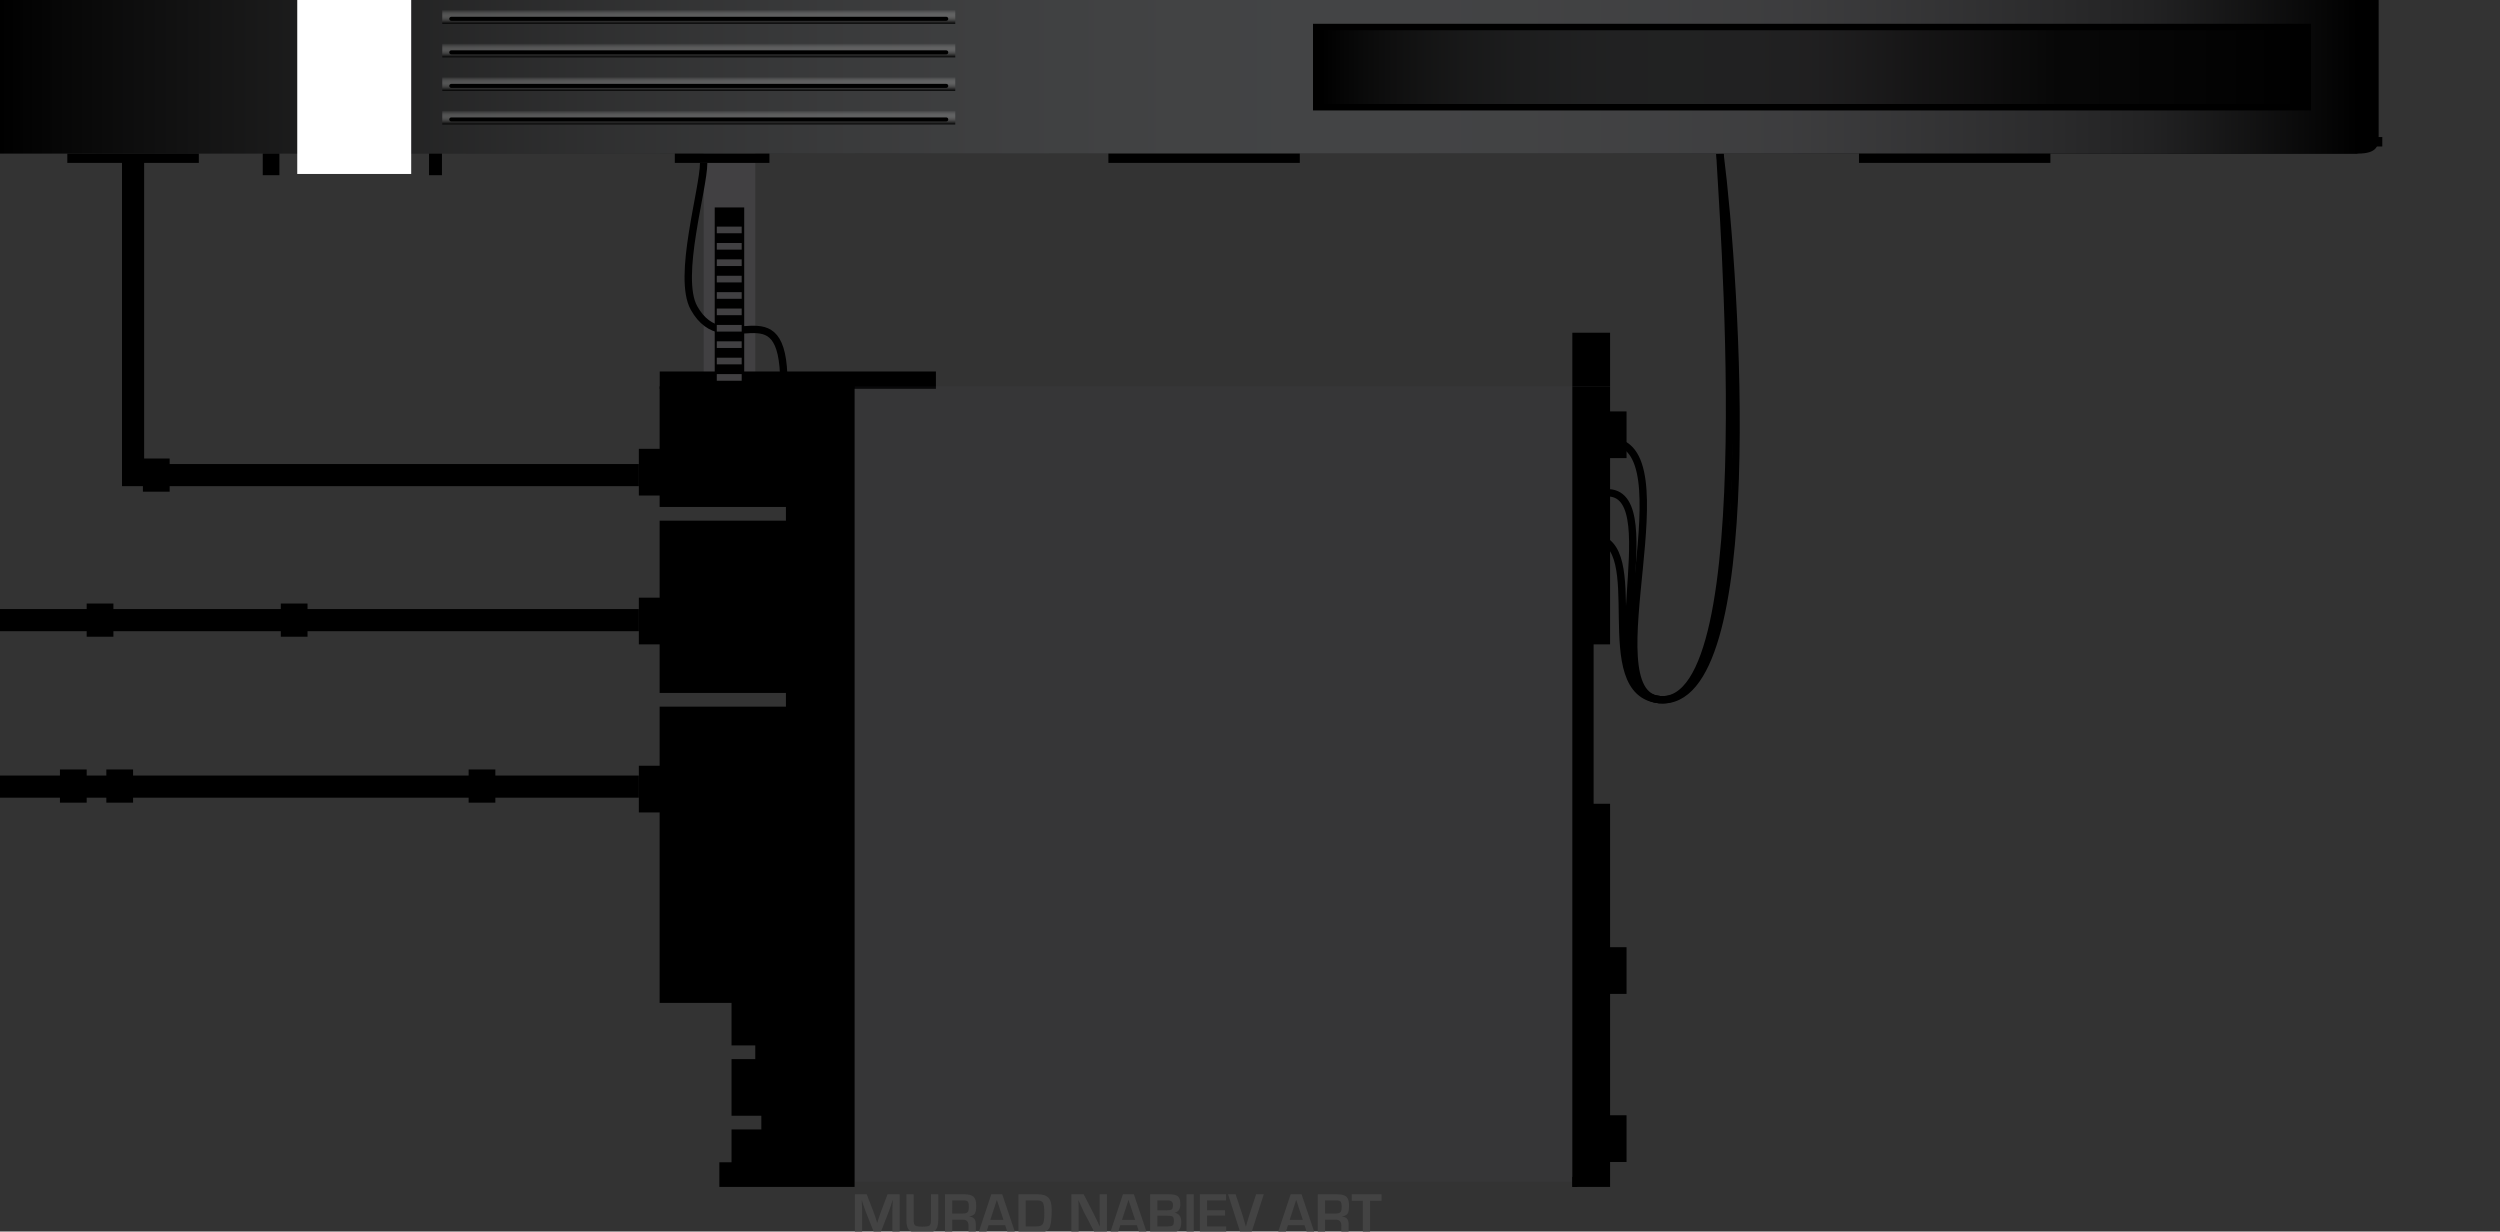 <?xml version="1.0" encoding="utf-8"?>
<!-- Generator: Adobe Illustrator 16.0.0, SVG Export Plug-In . SVG Version: 6.00 Build 0)  -->
<!DOCTYPE svg PUBLIC "-//W3C//DTD SVG 1.1//EN" "http://www.w3.org/Graphics/SVG/1.1/DTD/svg11.dtd">
<svg version="1.1" xmlns="http://www.w3.org/2000/svg" xmlns:xlink="http://www.w3.org/1999/xlink" x="0px" y="0px" width="339px"
	 height="167px" viewBox="0 0 339 167" enable-background="new 0 0 339 167" xml:space="preserve">
<rect x="0" y="0" width="339" height="167" fill="#333333" stroke="none"/>
<g id="Layer_1">
</g>
<g id="Layer_2">
	<g>
		<rect x="95.416" y="19.183" fill="#414042" width="7" height="33.802"/>
		<path fill="none" stroke="#000000" stroke-miterlimit="10" d="M233.223,20.83c2.25,17.625,5.988,75.213-8.148,74.044"/>
		<path fill="none" stroke="#000000" stroke-miterlimit="10" d="M95.416,22.09c0,3.546-3.64,15.489-1.313,19.664
			c4.25,7.625,12.188-3.25,12.188,10.231"/>
		<rect x="96.916" y="28.129" width="4" height="23.856"/>
		<g>
			<g>
				<polyline points="126.91,50.374 126.91,52.725 89.458,52.725 89.458,50.374 				"/>
			</g>
			<g>
				<rect x="115.882" y="52.386" opacity="0.1" fill="#58595B" width="99.886" height="107.882"/>
				<polygon points="218.327,87.378 218.327,62.121 220.56,62.121 220.56,55.788 218.327,55.788 218.327,52.386 213.208,52.386 
					213.208,160.945 218.327,160.945 218.327,157.563 220.56,157.563 220.56,151.23 218.327,151.23 218.327,134.773 220.56,134.773 
					220.56,128.44 218.327,128.44 218.327,108.99 216.094,108.99 216.094,87.378 				"/>
				<g>
					<rect x="213.208" y="159.589" width="0.683" height="1.357"/>
				</g>
				<rect x="213.208" y="45.117" width="5.119" height="7.269"/>
			</g>
		</g>
		<g>
			<rect x="97.197" y="30.728" fill="#414042" width="3.375" height="0.901"/>
			<rect x="97.197" y="32.95" fill="#414042" width="3.375" height="0.901"/>
			<rect x="97.197" y="35.172" fill="#414042" width="3.375" height="0.901"/>
			<rect x="97.196" y="37.394" fill="#414042" width="3.375" height="0.902"/>
			<rect x="97.197" y="39.616" fill="#414042" width="3.375" height="0.901"/>
			<rect x="97.197" y="41.839" fill="#414042" width="3.375" height="0.901"/>
			<rect x="97.196" y="44.061" fill="#414042" width="3.375" height="0.902"/>
			<rect x="97.197" y="46.283" fill="#414042" width="3.375" height="0.901"/>
			<rect x="97.197" y="48.505" fill="#414042" width="3.375" height="0.901"/>
			<rect x="97.197" y="50.728" fill="#414042" width="3.375" height="0.901"/>
		</g>
		<path fill="none" stroke="#000000" stroke-miterlimit="10" d="M233.223,20.83c0.113,4.801,5.988,75.213-8.148,74.044
			c-9.426-0.78-1.083-21.477-8.999-21.977"/>
		<path fill="none" stroke="#000000" stroke-miterlimit="10" d="M225.075,94.874c-9.426-0.78,1.042-27.548-6.874-28.048"/>
		<path fill="none" stroke="#000000" stroke-miterlimit="10" d="M225.075,94.874c-9.426-0.78,4.25-35.034-6.874-35.034"/>
	</g>
	<path d="M322.545,18.279c0,1.409-0.065,2.551-2.875,2.551H-0.122c0-1.915,0-1.142,0-2.551V0.594c0-1.409,0,0.078,0-0.701l317.581,0
		h5.087V18.279z"/>
	<linearGradient id="SVGID_1_" gradientUnits="userSpaceOnUse" x1="-0.122" y1="10.362" x2="319.671" y2="10.362">
		<stop  offset="0" style="stop-color:#000000"/>
		<stop  offset="0" style="stop-color:#FFFFFF;stop-opacity:0"/>
		<stop  offset="0.029" style="stop-color:#F4F4F5;stop-opacity:0.029"/>
		<stop  offset="0.308" style="stop-color:#ACAEB1;stop-opacity:0.308"/>
		<stop  offset="0.555" style="stop-color:#787A7C;stop-opacity:0.555"/>
		<stop  offset="0.759" style="stop-color:#505052;stop-opacity:0.759"/>
		<stop  offset="0.913" style="stop-color:#252526;stop-opacity:0.913"/>
		<stop  offset="1" style="stop-color:#000000"/>
	</linearGradient>
	<rect x="-0.122" y="-0.106" fill="url(#SVGID_1_)" width="319.793" height="20.937"/>
	<g>
		<g>
			<linearGradient id="SVGID_2_" gradientUnits="userSpaceOnUse" x1="94.753" y1="1.331" x2="94.753" y2="3.226">
				<stop  offset="0" style="stop-color:#FFFFFF;stop-opacity:0"/>
				<stop  offset="1" style="stop-color:#000000"/>
			</linearGradient>
			<rect x="59.972" y="1.331" fill="url(#SVGID_2_)" width="69.563" height="1.895"/>
			<g>
				<path d="M60.919,2.552c0,0.151,0.123,0.274,0.274,0.274h67.119c0.151,0,0.274-0.123,0.274-0.274s-0.123-0.274-0.274-0.274
					H61.193C61.042,2.278,60.919,2.401,60.919,2.552C60.919,2.552,60.919,2.401,60.919,2.552z"/>
			</g>
		</g>
		<g>
			<linearGradient id="SVGID_3_" gradientUnits="userSpaceOnUse" x1="94.753" y1="5.879" x2="94.753" y2="7.774">
				<stop  offset="0" style="stop-color:#FFFFFF;stop-opacity:0"/>
				<stop  offset="1" style="stop-color:#000000"/>
			</linearGradient>
			<rect x="59.972" y="5.879" fill="url(#SVGID_3_)" width="69.563" height="1.896"/>
			<g>
				<path d="M60.919,7.101c0,0.151,0.123,0.274,0.274,0.274h67.119c0.151,0,0.274-0.123,0.274-0.274s-0.123-0.274-0.274-0.274
					H61.193C61.042,6.827,60.919,6.949,60.919,7.101C60.919,7.101,60.919,6.949,60.919,7.101z"/>
			</g>
		</g>
		<g>
			<linearGradient id="SVGID_4_" gradientUnits="userSpaceOnUse" x1="94.753" y1="10.428" x2="94.753" y2="12.323">
				<stop  offset="0" style="stop-color:#FFFFFF;stop-opacity:0"/>
				<stop  offset="1" style="stop-color:#000000"/>
			</linearGradient>
			<rect x="59.972" y="10.428" fill="url(#SVGID_4_)" width="69.563" height="1.896"/>
			<g>
				<path d="M60.92,11.649c0,0.151,0.123,0.274,0.274,0.274h67.119c0.151,0,0.274-0.123,0.274-0.274s-0.123-0.274-0.274-0.274
					H61.194C61.042,11.375,60.92,11.498,60.92,11.649C60.92,11.649,60.92,11.498,60.92,11.649z"/>
			</g>
		</g>
		<g>
			<linearGradient id="SVGID_5_" gradientUnits="userSpaceOnUse" x1="94.753" y1="14.976" x2="94.753" y2="16.871">
				<stop  offset="0" style="stop-color:#FFFFFF;stop-opacity:0"/>
				<stop  offset="1" style="stop-color:#000000"/>
			</linearGradient>
			<rect x="59.972" y="14.976" fill="url(#SVGID_5_)" width="69.563" height="1.895"/>
			<g>
				<path d="M60.919,16.197c0,0.151,0.123,0.274,0.274,0.274h67.119c0.151,0,0.274-0.123,0.274-0.274
					c0-0.151-0.123-0.273-0.274-0.273H61.193C61.042,15.924,60.919,16.046,60.919,16.197C60.919,16.197,60.919,16.046,60.919,16.197
					z"/>
			</g>
		</g>
	</g>
	<rect x="321.874" y="18.583" width="1.166" height="1.281"/>
	<rect x="178.044" y="3.226" width="135.333" height="11.75"/>
	<linearGradient id="SVGID_6_" gradientUnits="userSpaceOnUse" x1="179.211" y1="9.101" x2="312.211" y2="9.101">
		<stop  offset="0" style="stop-color:#000000"/>
		<stop  offset="0" style="stop-color:#202021;stop-opacity:0.993"/>
		<stop  offset="0" style="stop-color:#5C5C5F;stop-opacity:0.952"/>
		<stop  offset="0" style="stop-color:#7D7F82;stop-opacity:0.907"/>
		<stop  offset="0" style="stop-color:#9A9C9E;stop-opacity:0.858"/>
		<stop  offset="0" style="stop-color:#B4B6B8;stop-opacity:0.805"/>
		<stop  offset="0" style="stop-color:#CACCCE;stop-opacity:0.746"/>
		<stop  offset="0" style="stop-color:#DCDEDF;stop-opacity:0.68"/>
		<stop  offset="0" style="stop-color:#EBEBEC;stop-opacity:0.603"/>
		<stop  offset="0" style="stop-color:#F5F5F5;stop-opacity:0.507"/>
		<stop  offset="0" style="stop-color:#FCFCFC;stop-opacity:0.373"/>
		<stop  offset="0" style="stop-color:#FFFFFF;stop-opacity:0"/>
		<stop  offset="0.035" style="stop-color:#E3E4E5;stop-opacity:0.035"/>
		<stop  offset="0.098" style="stop-color:#BCBEC0;stop-opacity:0.098"/>
		<stop  offset="0.168" style="stop-color:#9A9C9F;stop-opacity:0.168"/>
		<stop  offset="0.241" style="stop-color:#7E8083;stop-opacity:0.241"/>
		<stop  offset="0.32" style="stop-color:#67686A;stop-opacity:0.32"/>
		<stop  offset="0.405" style="stop-color:#515254;stop-opacity:0.405"/>
		<stop  offset="0.5" style="stop-color:#3F3E40;stop-opacity:0.5"/>
		<stop  offset="0.609" style="stop-color:#232223;stop-opacity:0.609"/>
		<stop  offset="0.747" style="stop-color:#0A0A0A;stop-opacity:0.747"/>
		<stop  offset="1" style="stop-color:#000000"/>
	</linearGradient>
	<rect x="179.211" y="4.101" fill="url(#SVGID_6_)" width="133" height="10"/>
	<rect x="9.128" y="20.83" width="17.833" height="1.26"/>
	<rect x="91.503" y="20.83" width="12.833" height="1.26"/>
	<rect x="150.298" y="20.83" width="25.955" height="1.26"/>
	<rect x="252.077" y="20.83" width="25.955" height="1.26"/>
	<path fill="none" stroke="#808285" stroke-miterlimit="10" d="M312.878,9.101"/>
	<path fill="none" stroke="#808285" stroke-miterlimit="10" d="M178.044,9.101"/>
	<rect x="35.628" y="20.83" width="2.261" height="2.927"/>
	<rect x="58.176" y="20.83" width="1.753" height="2.927"/>
	<rect x="40.307" y="-0.106" fill="#FFFFFF" width="15.451" height="23.696"/>
	<polygon points="89.445,52.386 89.445,60.86 86.628,60.86 86.628,67.193 89.445,67.193 89.445,68.744 106.572,68.744 
		106.572,70.603 89.445,70.603 89.445,81.045 86.628,81.045 86.628,87.378 89.445,87.378 89.445,93.962 106.572,93.962 
		106.572,95.821 89.445,95.821 89.445,103.835 86.628,103.835 86.628,110.168 89.445,110.168 89.445,135.993 99.196,135.993 
		99.196,141.757 102.416,141.757 102.416,143.616 99.196,143.616 99.196,151.295 103.238,151.295 103.238,153.155 99.196,153.155 
		99.196,157.604 97.545,157.604 97.545,160.945 115.882,160.945 115.882,52.386 	"/>
	<line fill="none" stroke="#000000" stroke-width="3" stroke-miterlimit="10" x1="86.628" y1="84.09" x2="-0.122" y2="84.09"/>
	<line fill="none" stroke="#000000" stroke-width="3" stroke-miterlimit="10" x1="86.628" y1="106.666" x2="-0.122" y2="106.666"/>
	<polyline fill="none" stroke="#000000" stroke-width="3" stroke-miterlimit="10" points="18.045,21.46 18.045,64.423 
		86.628,64.423 	"/>
	<rect x="8.128" y="104.34" width="3.625" height="4.5"/>
	<rect x="14.42" y="104.34" width="3.625" height="4.5"/>
	<rect x="63.545" y="104.34" width="3.625" height="4.5"/>
	<rect x="38.076" y="81.84" width="3.625" height="4.5"/>
	<rect x="11.753" y="81.84" width="3.625" height="4.5"/>
	<rect x="19.378" y="62.173" width="3.625" height="4.5"/>
	<g>
		<path fill="#434343" d="M121.991,161.942v5.191h-0.985v-2.829c0-0.226,0.006-0.482,0.019-0.769l0.019-0.388l0.019-0.384h-0.031
			l-0.118,0.361l-0.114,0.361c-0.106,0.324-0.188,0.564-0.247,0.719l-1.141,2.928h-0.897l-1.152-2.906
			c-0.063-0.159-0.147-0.399-0.251-0.718l-0.118-0.361l-0.118-0.357h-0.03l0.019,0.376l0.019,0.38
			c0.016,0.294,0.023,0.547,0.023,0.757v2.829h-0.985v-5.191h1.605l0.928,2.404c0.063,0.167,0.147,0.407,0.251,0.718l0.114,0.361
			l0.118,0.357h0.035l0.11-0.357l0.114-0.357c0.094-0.302,0.175-0.54,0.244-0.715l0.913-2.411H121.991z"/>
		<path fill="#434343" d="M126.243,161.942h0.985v3.454c0,0.722-0.139,1.2-0.417,1.433c-0.278,0.233-0.845,0.35-1.702,0.35
			c-0.905,0-1.498-0.11-1.78-0.331c-0.281-0.22-0.422-0.686-0.422-1.396v-3.51h0.984v3.51c0,0.383,0.069,0.625,0.206,0.728
			c0.137,0.103,0.458,0.154,0.966,0.154c0.52,0,0.846-0.052,0.979-0.156c0.133-0.104,0.199-0.358,0.199-0.764V161.942z"/>
		<path fill="#434343" d="M128.137,167.133v-5.191h2.56c0.637,0,1.075,0.11,1.316,0.331c0.241,0.221,0.361,0.62,0.361,1.198
			c0,0.525-0.06,0.884-0.181,1.077s-0.367,0.326-0.74,0.399v0.034c0.576,0.036,0.864,0.371,0.864,1.008v1.144h-0.985v-0.946
			c0-0.535-0.264-0.803-0.791-0.803h-1.418v1.75H128.137z M129.122,164.555h1.415c0.337,0,0.561-0.061,0.671-0.181
			c0.11-0.12,0.166-0.362,0.166-0.724c0-0.37-0.048-0.609-0.143-0.717c-0.095-0.108-0.304-0.162-0.626-0.162h-1.483V164.555z"/>
		<path fill="#434343" d="M136.299,166.137h-2.241l-0.323,0.996h-1.042l1.727-5.191h1.479l1.753,5.191h-1.023L136.299,166.137z
			 M136.07,165.411l-0.897-2.704l-0.882,2.704H136.07z"/>
		<path fill="#434343" d="M138.101,167.133v-5.191h2.552c0.725,0,1.233,0.159,1.523,0.475c0.291,0.317,0.436,0.872,0.436,1.666
			c0,1.296-0.117,2.128-0.35,2.497c-0.233,0.369-0.76,0.553-1.579,0.553H138.101z M139.086,166.305h1.403
			c0.472,0,0.776-0.108,0.915-0.325c0.138-0.217,0.208-0.696,0.208-1.436c0-0.766-0.063-1.253-0.187-1.46
			c-0.124-0.208-0.416-0.313-0.875-0.313h-1.464V166.305z"/>
		<path fill="#434343" d="M150.097,161.942v5.191h-1.67l-1.483-2.848c-0.074-0.143-0.189-0.391-0.346-0.746l-0.167-0.373
			l-0.164-0.372h-0.038l0.015,0.342l0.011,0.339l0.008,0.68v2.978h-0.985v-5.191h1.669l1.351,2.632
			c0.119,0.233,0.257,0.516,0.415,0.848l0.198,0.422l0.198,0.426h0.034l-0.012-0.335l-0.011-0.334l-0.007-0.669v-2.989H150.097z"/>
		<path fill="#434343" d="M154.151,166.137h-2.24l-0.323,0.996h-1.042l1.727-5.191h1.479l1.753,5.191h-1.023L154.151,166.137z
			 M153.922,165.411l-0.897-2.704l-0.882,2.704H153.922z"/>
		<path fill="#434343" d="M155.954,167.133v-5.191h2.552c0.599,0,1.006,0.095,1.223,0.287c0.217,0.191,0.325,0.552,0.325,1.082
			c0,0.641-0.254,1.019-0.764,1.133v0.019c0.593,0.092,0.89,0.503,0.89,1.237c0,0.529-0.114,0.901-0.343,1.114
			c-0.228,0.213-0.626,0.319-1.194,0.319H155.954z M156.938,164.122h1.206c0.39,0,0.64-0.043,0.747-0.129
			c0.108-0.086,0.162-0.285,0.162-0.598c0-0.416-0.236-0.624-0.707-0.624h-1.408V164.122z M156.938,166.305h1.08l0.346-0.008
			c0.333,0,0.551-0.047,0.656-0.141c0.105-0.094,0.158-0.292,0.158-0.593c0-0.314-0.055-0.512-0.166-0.593
			c-0.11-0.082-0.382-0.122-0.815-0.122h-1.259V166.305z"/>
		<path fill="#434343" d="M161.879,161.942v5.191h-0.985v-5.191H161.879z"/>
		<path fill="#434343" d="M163.682,162.771v1.339h2.434v0.727h-2.434v1.468h2.59v0.829h-3.575v-5.191h3.552v0.829H163.682z"/>
		<path fill="#434343" d="M170.33,161.942h1.042l-1.674,5.191h-1.514l-1.658-5.191h1.022l0.974,2.939
			c0.092,0.282,0.227,0.753,0.407,1.415h0.026l0.099-0.354c0.122-0.441,0.226-0.794,0.312-1.058L170.33,161.942z"/>
		<path fill="#434343" d="M176.89,166.137h-2.24l-0.323,0.996h-1.042l1.727-5.191h1.479l1.753,5.191h-1.023L176.89,166.137z
			 M176.662,165.411l-0.897-2.704l-0.883,2.704H176.662z"/>
		<path fill="#434343" d="M178.693,167.133v-5.191h2.56c0.637,0,1.075,0.11,1.316,0.331c0.241,0.221,0.361,0.62,0.361,1.198
			c0,0.525-0.061,0.884-0.181,1.077c-0.121,0.193-0.367,0.326-0.74,0.399v0.034c0.576,0.036,0.863,0.371,0.863,1.008v1.144h-0.985
			v-0.946c0-0.535-0.264-0.803-0.791-0.803h-1.418v1.75H178.693z M179.678,164.555h1.415c0.337,0,0.561-0.061,0.671-0.181
			c0.11-0.12,0.166-0.362,0.166-0.724c0-0.37-0.048-0.609-0.143-0.717c-0.095-0.108-0.304-0.162-0.626-0.162h-1.482V164.555z"/>
		<path fill="#434343" d="M185.782,162.825v4.309h-0.985v-4.309h-1.498v-0.882h4.035v0.882H185.782z"/>
	</g>
</g>
</svg>
